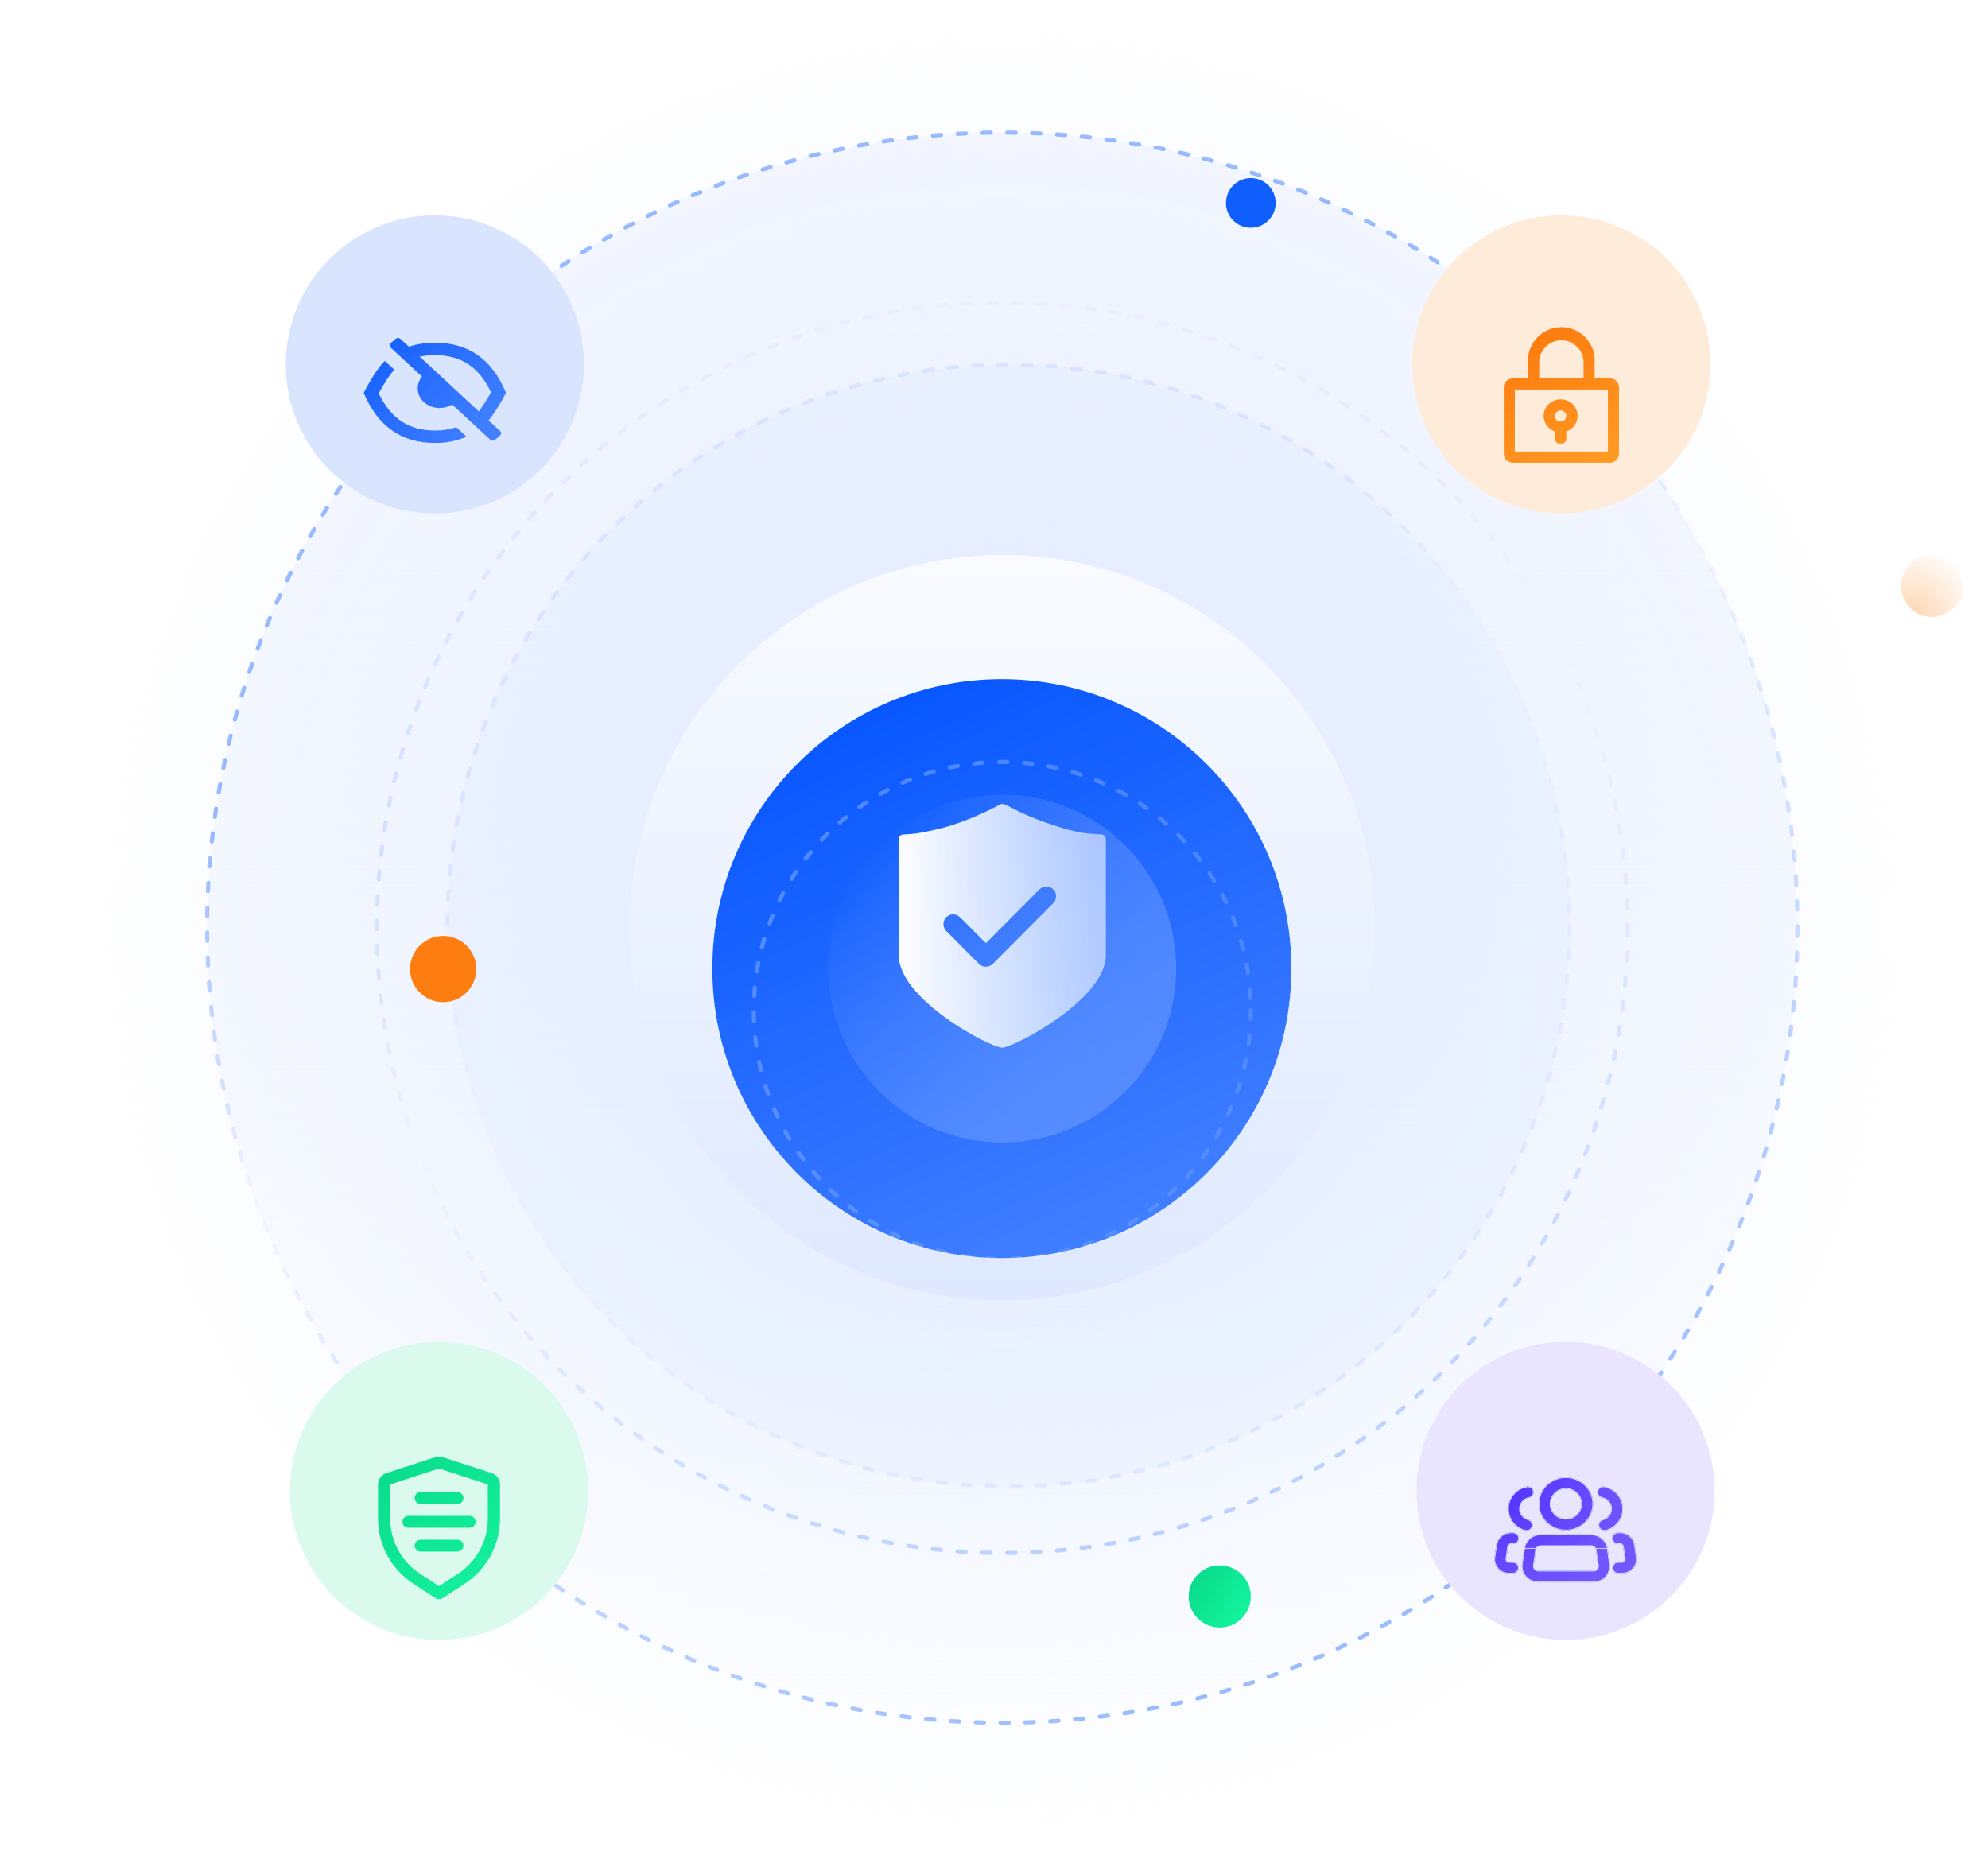 <svg width="480" height="448" viewBox="0 0 480 448" fill="none" xmlns="http://www.w3.org/2000/svg">
<circle opacity="0.4" cx="242" cy="224" r="151" stroke="url(#paint0_linear_1647_2515)" stroke-linecap="round" stroke-dasharray="2 4"/>
<circle cx="242" cy="224" r="192" fill="url(#paint1_linear_1647_2515)"/>
<circle cx="242" cy="224" r="219" fill="url(#paint2_radial_1647_2515)"/>
<circle cx="242" cy="224" r="90" fill="url(#paint3_linear_1647_2515)"/>
<g filter="url(#filter0_d_1647_2515)">
<circle cx="241.895" cy="223.895" r="69.895" fill="url(#paint4_linear_1647_2515)"/>
</g>
<g filter="url(#filter1_d_1647_2515)">
<circle cx="242" cy="224" r="60" stroke="url(#paint5_linear_1647_2515)" stroke-opacity="0.27" stroke-linecap="round" stroke-dasharray="2 4"/>
</g>
<g filter="url(#filter2_d_1647_2515)">
<circle cx="242" cy="224" r="42" fill="url(#paint6_linear_1647_2515)" fill-opacity="0.46"/>
</g>
<path d="M238.046 227.764C238.046 227.763 238.046 227.763 238.046 227.763L231.8 221.481C231.582 221.262 231.324 221.088 231.039 220.969C230.754 220.851 230.449 220.79 230.141 220.79C229.832 220.79 229.527 220.851 229.242 220.969C228.958 221.088 228.699 221.262 228.481 221.481C228.263 221.7 228.09 221.96 227.972 222.247C227.854 222.533 227.794 222.84 227.794 223.15C227.794 223.46 227.854 223.767 227.972 224.053C228.09 224.34 228.263 224.6 228.481 224.819L236.365 232.746C236.682 233.066 237.084 233.287 237.522 233.384C237.961 233.48 238.418 233.448 238.839 233.292C239.172 233.18 239.487 232.99 239.752 232.722L254.302 218.09C254.743 217.647 254.99 217.047 254.99 216.421C254.991 215.795 254.743 215.194 254.303 214.751C253.863 214.309 253.267 214.06 252.644 214.06C252.022 214.059 251.424 214.308 250.984 214.75L238.047 227.764C238.046 227.764 238.046 227.764 238.046 227.764ZM264.196 201.375L266.013 201.512C266.57 201.554 267 202.018 267 202.576V230.663C266.999 241.412 244.568 253 241.999 253C239.196 253 217 241.411 217 230.664V202.582C217 202.022 217.434 201.557 217.993 201.518L220.033 201.377C220.036 201.376 220.037 201.376 220.04 201.376C220.143 201.369 223.637 201.137 229.85 199.269C235.956 197.23 240.091 194.992 240.35 194.851C240.359 194.846 240.368 194.841 240.377 194.837L241.544 194.236C241.833 194.087 242.174 194.078 242.47 194.212L243.819 194.819C243.853 194.835 243.886 194.852 243.918 194.87C244.387 195.137 248.259 197.296 254.383 199.268C260.438 201.368 264.172 201.375 264.197 201.375H264.196Z" fill="url(#paint7_linear_1647_2515)"/>
<circle opacity="0.6" cx="243.5" cy="223.5" r="135.5" fill="#1863FF" fill-opacity="0.04" stroke="url(#paint8_linear_1647_2515)" stroke-opacity="0.14" stroke-linecap="round" stroke-dasharray="2 4"/>
<g filter="url(#filter3_d_1647_2515)">
<circle cx="83.5" cy="84.5" r="7.5" fill="url(#paint9_linear_1647_2515)"/>
<circle cx="83.5" cy="84.5" r="7.5" fill="#6D50FF"/>
</g>
<g filter="url(#filter4_d_1647_2515)">
<circle cx="107" cy="224" r="8" fill="#FD7D10"/>
</g>
<circle opacity="0.4" cx="242" cy="224" r="192" stroke="url(#paint10_linear_1647_2515)" stroke-linecap="round" stroke-dasharray="2 4"/>
<g filter="url(#filter5_d_1647_2515)">
<circle cx="302" cy="39" r="6" fill="#115EFF"/>
</g>
<circle cx="106" cy="360" r="36" fill="white"/>
<circle cx="106" cy="360" r="36" fill="#0ADE8C" fill-opacity="0.15"/>
<g filter="url(#filter6_d_1647_2515)">
<path d="M104.602 343.858C105.51 343.563 106.49 343.563 107.398 343.858L118.713 347.542C119.299 347.733 119.81 348.099 120.171 348.589C120.533 349.079 120.727 349.668 120.727 350.272V358.583C120.727 364.905 117.492 370.809 112.106 374.315L106.817 377.759C106.575 377.916 106.291 378 106 378C105.709 378 105.425 377.916 105.183 377.759L99.894 374.315C97.242 372.589 95.067 370.249 93.564 367.505C92.059 364.761 91.273 361.696 91.273 358.583V350.27C91.273 349.666 91.468 349.078 91.829 348.588C92.191 348.099 92.701 347.733 93.287 347.542L104.602 343.858ZM106.465 346.588C106.163 346.49 105.837 346.49 105.535 346.588L94.218 350.27V358.583C94.218 363.942 96.96 368.948 101.527 371.922L106 374.832L110.473 371.922C112.651 370.504 114.451 368.597 115.721 366.361C116.991 364.125 117.695 361.625 117.774 359.07L117.782 358.583V350.27L106.465 346.588ZM110.418 363.617C110.809 363.617 111.183 363.769 111.46 364.039C111.736 364.308 111.891 364.674 111.891 365.056C111.891 365.437 111.736 365.803 111.46 366.073C111.183 366.342 110.809 366.494 110.418 366.494H101.582C101.191 366.494 100.817 366.342 100.54 366.073C100.264 365.803 100.109 365.437 100.109 365.056C100.109 364.674 100.264 364.308 100.54 364.039C100.817 363.769 101.191 363.617 101.582 363.617H110.418ZM113.364 357.864C113.754 357.864 114.129 358.016 114.405 358.286C114.681 358.555 114.836 358.921 114.836 359.303C114.836 359.684 114.681 360.05 114.405 360.32C114.129 360.589 113.754 360.741 113.364 360.741H98.636C98.246 360.741 97.871 360.589 97.595 360.32C97.319 360.05 97.164 359.684 97.164 359.303C97.164 358.921 97.319 358.555 97.595 358.286C97.871 358.016 98.246 357.864 98.636 357.864H113.364ZM110.418 352.111C110.809 352.111 111.183 352.263 111.46 352.532C111.736 352.802 111.891 353.168 111.891 353.549C111.891 353.931 111.736 354.297 111.46 354.566C111.183 354.836 110.809 354.988 110.418 354.988H101.582C101.388 354.988 101.197 354.95 101.018 354.878C100.84 354.806 100.677 354.7 100.54 354.566C100.404 354.433 100.295 354.274 100.221 354.1C100.147 353.925 100.109 353.738 100.109 353.549C100.109 353.361 100.147 353.174 100.221 352.999C100.295 352.825 100.404 352.666 100.54 352.532C100.677 352.399 100.84 352.293 101.018 352.221C101.197 352.148 101.388 352.111 101.582 352.111H110.418Z" fill="url(#paint11_linear_1647_2515)"/>
</g>
<g filter="url(#filter7_d_1647_2515)">
<circle cx="294.5" cy="365.5" r="7.5" fill="url(#paint12_linear_1647_2515)"/>
</g>
<circle cx="466.5" cy="141.5" r="7.5" fill="url(#paint13_radial_1647_2515)" fill-opacity="0.3"/>
<circle cx="378" cy="360" r="36" fill="white"/>
<circle cx="378" cy="360" r="36" fill="#7256FF" fill-opacity="0.15"/>
<g filter="url(#filter8_d_1647_2515)">
<path fill-rule="evenodd" clip-rule="evenodd" d="M371.516 354.964C371.516 358.504 374.468 361.382 378.09 361.382C381.712 361.382 384.66 358.504 384.663 354.964C384.663 351.424 381.716 348.547 378.09 348.547C374.464 348.547 371.516 351.428 371.516 354.964ZM374.369 354.964C374.369 352.963 376.036 351.332 378.09 351.332C380.14 351.332 381.811 352.963 381.811 354.964C381.811 356.966 380.144 358.597 378.09 358.597C376.04 358.597 374.369 356.969 374.369 354.964ZM371.454 373.911H384.722C385.882 373.911 386.983 373.419 387.746 372.564C388.504 371.71 388.847 370.577 388.683 369.455L388.14 365.709C387.859 363.796 386.155 362.354 384.178 362.354H372.002C370.021 362.354 368.317 363.796 368.04 365.709L367.496 369.455C367.332 370.577 367.675 371.71 368.434 372.564C369.193 373.419 370.294 373.911 371.454 373.911ZM370.586 370.741C370.459 370.595 370.251 370.289 370.316 369.847L370.86 366.101C370.94 365.549 371.429 365.135 371.998 365.135H384.178C384.747 365.135 385.236 365.552 385.316 366.101L385.86 369.847C385.925 370.289 385.717 370.595 385.59 370.741C385.462 370.887 385.178 371.129 384.722 371.129H371.454C370.998 371.129 370.714 370.887 370.586 370.741ZM386.024 360.456C386.195 361.072 386.772 361.478 387.395 361.478C387.519 361.478 387.647 361.464 387.775 361.428C390.193 360.776 391.886 358.608 391.886 356.154C391.886 353.565 390 351.31 387.406 350.794C386.633 350.641 385.882 351.129 385.725 351.88C385.568 352.635 386.068 353.369 386.837 353.522C388.114 353.775 389.037 354.882 389.037 356.154C389.037 357.361 388.209 358.426 387.02 358.746C386.261 358.949 385.816 359.715 386.024 360.456ZM390.744 371.792H391.667C392.685 371.792 393.651 371.361 394.323 370.602C394.99 369.851 395.289 368.853 395.147 367.871L394.706 364.829C394.461 363.148 392.966 361.88 391.226 361.88H390.671C389.883 361.88 389.245 362.504 389.245 363.273C389.245 364.042 389.883 364.665 390.671 364.665H391.226C391.558 364.665 391.839 364.908 391.886 365.224L392.327 368.266C392.364 368.522 392.243 368.7 392.17 368.782C392.094 368.868 391.93 369.007 391.667 369.007H390.744C389.956 369.007 389.318 369.63 389.318 370.399C389.318 371.168 389.956 371.792 390.744 371.792ZM368.226 361.429C368.354 361.461 368.482 361.479 368.606 361.479C369.233 361.479 369.806 361.073 369.977 360.457C370.185 359.716 369.74 358.95 368.982 358.747C367.796 358.427 366.964 357.362 366.964 356.155C366.964 354.883 367.891 353.776 369.164 353.523C369.937 353.37 370.433 352.633 370.277 351.881C370.12 351.13 369.368 350.642 368.595 350.795C365.998 351.311 364.115 353.566 364.115 356.155C364.115 358.608 365.804 360.777 368.226 361.429ZM364.334 371.792H365.257C366.045 371.792 366.683 371.176 366.683 370.407C366.683 369.638 366.045 369.015 365.257 369.015H364.338C364.072 369.015 363.907 368.872 363.834 368.79C363.761 368.708 363.641 368.53 363.678 368.274L364.119 365.236C364.163 364.915 364.447 364.677 364.776 364.677H365.334C366.122 364.677 366.76 364.054 366.76 363.284C366.76 362.515 366.122 361.892 365.334 361.892H364.776C363.036 361.892 361.54 363.16 361.296 364.841L360.854 367.878C360.708 368.861 361.011 369.859 361.679 370.61C362.346 371.361 363.316 371.792 364.334 371.792Z" fill="url(#paint14_linear_1647_2515)"/>
<path fill-rule="evenodd" clip-rule="evenodd" d="M371.516 354.964C371.516 358.504 374.468 361.382 378.09 361.382C381.712 361.382 384.66 358.504 384.663 354.964C384.663 351.424 381.716 348.547 378.09 348.547C374.464 348.547 371.516 351.428 371.516 354.964ZM374.369 354.964C374.369 352.963 376.036 351.332 378.09 351.332C380.14 351.332 381.811 352.963 381.811 354.964C381.811 356.966 380.144 358.597 378.09 358.597C376.04 358.597 374.369 356.969 374.369 354.964ZM371.454 373.911H384.722C385.882 373.911 386.983 373.419 387.746 372.564C388.504 371.71 388.847 370.577 388.683 369.455L388.14 365.709C387.859 363.796 386.155 362.354 384.178 362.354H372.002C370.021 362.354 368.317 363.796 368.04 365.709L367.496 369.455C367.332 370.577 367.675 371.71 368.434 372.564C369.193 373.419 370.294 373.911 371.454 373.911ZM370.586 370.741C370.459 370.595 370.251 370.289 370.316 369.847L370.86 366.101C370.94 365.549 371.429 365.135 371.998 365.135H384.178C384.747 365.135 385.236 365.552 385.316 366.101L385.86 369.847C385.925 370.289 385.717 370.595 385.59 370.741C385.462 370.887 385.178 371.129 384.722 371.129H371.454C370.998 371.129 370.714 370.887 370.586 370.741ZM386.024 360.456C386.195 361.072 386.772 361.478 387.395 361.478C387.519 361.478 387.647 361.464 387.775 361.428C390.193 360.776 391.886 358.608 391.886 356.154C391.886 353.565 390 351.31 387.406 350.794C386.633 350.641 385.882 351.129 385.725 351.88C385.568 352.635 386.068 353.369 386.837 353.522C388.114 353.775 389.037 354.882 389.037 356.154C389.037 357.361 388.209 358.426 387.02 358.746C386.261 358.949 385.816 359.715 386.024 360.456ZM390.744 371.792H391.667C392.685 371.792 393.651 371.361 394.323 370.602C394.99 369.851 395.289 368.853 395.147 367.871L394.706 364.829C394.461 363.148 392.966 361.88 391.226 361.88H390.671C389.883 361.88 389.245 362.504 389.245 363.273C389.245 364.042 389.883 364.665 390.671 364.665H391.226C391.558 364.665 391.839 364.908 391.886 365.224L392.327 368.266C392.364 368.522 392.243 368.7 392.17 368.782C392.094 368.868 391.93 369.007 391.667 369.007H390.744C389.956 369.007 389.318 369.63 389.318 370.399C389.318 371.168 389.956 371.792 390.744 371.792ZM368.226 361.429C368.354 361.461 368.482 361.479 368.606 361.479C369.233 361.479 369.806 361.073 369.977 360.457C370.185 359.716 369.74 358.95 368.982 358.747C367.796 358.427 366.964 357.362 366.964 356.155C366.964 354.883 367.891 353.776 369.164 353.523C369.937 353.37 370.433 352.633 370.277 351.881C370.12 351.13 369.368 350.642 368.595 350.795C365.998 351.311 364.115 353.566 364.115 356.155C364.115 358.608 365.804 360.777 368.226 361.429ZM364.334 371.792H365.257C366.045 371.792 366.683 371.176 366.683 370.407C366.683 369.638 366.045 369.015 365.257 369.015H364.338C364.072 369.015 363.907 368.872 363.834 368.79C363.761 368.708 363.641 368.53 363.678 368.274L364.119 365.236C364.163 364.915 364.447 364.677 364.776 364.677H365.334C366.122 364.677 366.76 364.054 366.76 363.284C366.76 362.515 366.122 361.892 365.334 361.892H364.776C363.036 361.892 361.54 363.16 361.296 364.841L360.854 367.878C360.708 368.861 361.011 369.859 361.679 370.61C362.346 371.361 363.316 371.792 364.334 371.792Z" fill="url(#paint15_radial_1647_2515)"/>
<path d="M368.04 365.709L368.121 365.721C368.392 363.85 370.06 362.436 372.002 362.436H384.178C386.116 362.436 387.784 363.85 388.059 365.721L368.04 365.709ZM368.04 365.709L368.121 365.721L367.577 369.467L367.577 369.467C367.417 370.565 367.752 371.673 368.495 372.51C369.238 373.347 370.317 373.829 371.454 373.829H384.722C385.858 373.829 386.938 373.347 387.684 372.51C388.427 371.673 388.763 370.565 388.602 369.467L388.602 369.467L388.059 365.721L368.04 365.709ZM370.779 366.089L370.779 366.089L370.235 369.835C370.235 369.835 370.235 369.835 370.235 369.835C370.165 370.31 370.389 370.64 370.525 370.795C370.661 370.951 370.967 371.211 371.454 371.211H384.722C385.209 371.211 385.514 370.951 385.651 370.795C385.787 370.64 386.011 370.31 385.941 369.835C385.941 369.835 385.941 369.835 385.941 369.835L385.397 366.089L385.397 366.089C385.311 365.499 384.786 365.054 384.178 365.054H371.998C371.39 365.054 370.865 365.495 370.779 366.089ZM386.103 360.434L386.103 360.434C385.907 359.738 386.325 359.017 387.041 358.825L387.041 358.825C388.265 358.496 389.119 357.399 389.119 356.154C389.119 354.842 388.167 353.702 386.853 353.442C386.126 353.297 385.658 352.606 385.805 351.897C385.952 351.191 386.66 350.73 387.391 350.874C389.947 351.383 391.804 353.605 391.804 356.154C391.804 358.569 390.137 360.707 387.754 361.349L387.753 361.349C387.633 361.383 387.513 361.396 387.395 361.396C386.806 361.396 386.264 361.012 386.103 360.434ZM394.262 370.548L394.261 370.548C393.606 371.289 392.662 371.71 391.667 371.71H390.744C390 371.71 389.4 371.121 389.4 370.399C389.4 369.677 390 369.088 390.744 369.088H391.667C391.961 369.088 392.146 368.932 392.231 368.837L392.232 368.837C392.313 368.745 392.45 368.544 392.408 368.254L392.408 368.254L391.967 365.213L391.967 365.212C391.913 364.855 391.597 364.584 391.226 364.584H390.671C389.927 364.584 389.327 363.995 389.327 363.273C389.327 362.551 389.927 361.962 390.671 361.962H391.226C392.927 361.962 394.386 363.202 394.625 364.841L395.066 367.882C395.205 368.841 394.913 369.814 394.262 370.548ZM369.899 360.435L369.899 360.435C369.738 361.013 369.199 361.397 368.606 361.397C368.49 361.397 368.369 361.38 368.247 361.35C365.86 360.707 364.197 358.57 364.197 356.155C364.197 353.606 366.051 351.384 368.611 350.875C369.342 350.73 370.049 351.192 370.196 351.898C370.344 352.603 369.878 353.298 369.148 353.443L369.148 353.443C367.838 353.703 366.882 354.843 366.882 356.155C366.882 357.4 367.74 358.496 368.96 358.826L368.96 358.826C369.677 359.018 370.094 359.739 369.899 360.435ZM363.597 368.262L363.597 368.262C363.555 368.552 363.692 368.753 363.773 368.845C363.855 368.936 364.039 369.096 364.338 369.096H365.257C366.002 369.096 366.602 369.685 366.602 370.407C366.602 371.129 366.002 371.711 365.257 371.711H364.334C363.339 371.711 362.391 371.289 361.74 370.556C361.088 369.822 360.793 368.849 360.935 367.89L360.935 367.89L361.376 364.852C361.615 363.213 363.075 361.974 364.776 361.974H365.334C366.078 361.974 366.678 362.562 366.678 363.284C366.678 364.007 366.078 364.595 365.334 364.595H364.776C364.409 364.595 364.088 364.862 364.038 365.225C364.038 365.225 364.038 365.225 364.038 365.225L363.597 368.262ZM378.09 361.3C374.511 361.3 371.598 358.457 371.598 354.964C371.598 351.475 374.507 348.629 378.09 348.629C381.672 348.629 384.581 351.471 384.581 354.964C384.578 358.457 381.669 361.3 378.09 361.3ZM378.09 351.25C375.993 351.25 374.287 352.916 374.287 354.964C374.287 357.016 375.996 358.679 378.09 358.679C380.187 358.679 381.892 357.013 381.892 354.964C381.892 352.916 380.183 351.25 378.09 351.25Z" stroke="#EAE6FF" stroke-width="0.164"/>
</g>
<circle cx="105" cy="88" r="36" fill="white"/>
<circle cx="105" cy="88" r="36" fill="#0555FF" fill-opacity="0.15"/>
<g filter="url(#filter9_d_1647_2515)">
<path d="M115.619 92.649C116.704 91.178 117.684 89.641 118.551 88.049C115.671 81.903 111.277 79.062 105 79.062C103.766 79.053 102.535 79.177 101.331 79.431L115.619 92.648L115.619 92.649ZM98.723 77.017C100.742 76.363 102.866 76.04 105.001 76.062C113.133 76.062 118.86 80.104 122.182 88.186C120.604 91.112 119.201 93.325 117.974 94.825L120.762 97.404C120.837 97.472 120.896 97.554 120.936 97.644C120.976 97.735 120.996 97.832 120.995 97.93C120.994 98.028 120.971 98.124 120.929 98.214C120.887 98.303 120.825 98.383 120.749 98.45L119.546 99.513C119.388 99.65 119.18 99.725 118.965 99.723C118.749 99.721 118.543 99.641 118.389 99.5L109.169 90.973C108.271 91.535 107.216 91.834 106.137 91.831C103.219 91.831 100.852 89.707 100.852 87.086C100.853 86.057 101.222 85.058 101.901 84.249L94.312 77.23C94.238 77.162 94.178 77.08 94.138 76.989C94.099 76.899 94.079 76.802 94.08 76.704C94.081 76.606 94.104 76.51 94.146 76.42C94.188 76.331 94.25 76.25 94.326 76.184L95.529 75.121C95.687 74.983 95.895 74.908 96.11 74.91C96.326 74.912 96.532 74.992 96.686 75.133L98.723 77.017ZM91.445 88.29C94.38 94.432 98.778 97.272 104.999 97.272C106.761 97.295 108.514 97.025 110.176 96.475L112.65 98.772C110.25 99.8 107.636 100.312 104.999 100.272C96.935 100.272 91.209 96.243 87.818 88.184C89.833 84.324 91.534 81.749 92.922 80.459L95.236 82.609C94.298 83.512 92.999 85.432 91.443 88.289L91.445 88.29Z" fill="url(#paint16_linear_1647_2515)"/>
</g>
<circle cx="377" cy="88" r="36" fill="white"/>
<circle cx="377" cy="88" r="36" fill="#FC790D" fill-opacity="0.15"/>
<g filter="url(#filter10_d_1647_2515)">
<path fill-rule="evenodd" clip-rule="evenodd" d="M382.013 77.449C382.267 78.125 382.383 78.846 382.351 79.569V83.204H371.649V79.569C371.617 78.846 371.733 78.125 371.987 77.449C372.242 76.772 372.631 76.154 373.131 75.632C373.631 75.109 374.232 74.694 374.897 74.41C375.562 74.126 376.277 73.98 377 73.98C377.723 73.98 378.438 74.126 379.103 74.41C379.768 74.694 380.369 75.109 380.869 75.632C381.369 76.154 381.758 76.772 382.013 77.449ZM365.759 100.855V85.882H388.231V100.855H365.759ZM369.369 76.279C369.01 77.336 368.874 78.456 368.971 79.569V83.204H365.225C364.66 83.206 364.119 83.432 363.719 83.832C363.319 84.232 363.094 84.773 363.091 85.338V101.399C363.091 101.966 363.315 102.51 363.715 102.912C364.115 103.314 364.658 103.541 365.225 103.544H388.765C389.324 103.541 389.86 103.321 390.261 102.931C390.661 102.54 390.893 102.008 390.909 101.449V85.338C390.904 84.772 390.676 84.231 390.275 83.831C389.873 83.432 389.331 83.206 388.765 83.204H385.019V79.569C385.116 78.456 384.98 77.336 384.621 76.279C384.261 75.222 383.686 74.251 382.932 73.428C382.177 72.605 381.26 71.948 380.238 71.498C379.216 71.049 378.111 70.816 376.995 70.816C375.878 70.816 374.774 71.049 373.752 71.498C372.73 71.948 371.813 72.605 371.058 73.428C370.304 74.251 369.729 75.222 369.369 76.279ZM373.285 94.272C373.776 95.086 374.545 95.704 375.458 96.018V97.848C375.458 98.132 375.574 98.404 375.779 98.604C375.985 98.805 376.264 98.918 376.555 98.918H377.098C377.388 98.915 377.664 98.801 377.868 98.601C378.071 98.4 378.185 98.13 378.185 97.848V96.018C379.098 95.704 379.868 95.086 380.358 94.272C380.848 93.458 381.028 92.501 380.864 91.571C380.701 90.641 380.206 89.797 379.466 89.188C378.726 88.58 377.789 88.246 376.822 88.246C375.854 88.246 374.917 88.58 374.177 89.188C373.438 89.797 372.942 90.641 372.779 91.571C372.616 92.501 372.795 93.458 373.285 94.272ZM377.583 93.371C377.358 93.519 377.093 93.598 376.822 93.598V93.628C376.643 93.631 376.465 93.598 376.299 93.533C376.133 93.468 375.982 93.371 375.855 93.248C375.728 93.125 375.627 92.978 375.559 92.817C375.491 92.656 375.457 92.483 375.458 92.308C375.45 92.043 375.523 91.782 375.668 91.559C375.812 91.335 376.022 91.158 376.271 91.051C376.519 90.944 376.794 90.912 377.062 90.959C377.329 91.006 377.576 91.129 377.77 91.313C377.965 91.498 378.099 91.734 378.155 91.994C378.211 92.253 378.187 92.522 378.085 92.767C377.983 93.013 377.808 93.223 377.583 93.371Z" fill="url(#paint17_radial_1647_2515)"/>
</g>
<defs>
<filter id="filter0_d_1647_2515" x="152" y="144" width="179.79" height="179.789" filterUnits="userSpaceOnUse" color-interpolation-filters="sRGB">
<feFlood flood-opacity="0" result="BackgroundImageFix"/>
<feColorMatrix in="SourceAlpha" type="matrix" values="0 0 0 0 0 0 0 0 0 0 0 0 0 0 0 0 0 0 127 0" result="hardAlpha"/>
<feOffset dy="10"/>
<feGaussianBlur stdDeviation="10"/>
<feComposite in2="hardAlpha" operator="out"/>
<feColorMatrix type="matrix" values="0 0 0 0 0.165 0 0 0 0 0.435 0 0 0 0 1 0 0 0 0.15 0"/>
<feBlend mode="normal" in2="BackgroundImageFix" result="effect1_dropShadow_1647_2515"/>
<feBlend mode="normal" in="SourceGraphic" in2="effect1_dropShadow_1647_2515" result="shape"/>
</filter>
<filter id="filter1_d_1647_2515" x="141.5" y="143.5" width="201" height="201" filterUnits="userSpaceOnUse" color-interpolation-filters="sRGB">
<feFlood flood-opacity="0" result="BackgroundImageFix"/>
<feColorMatrix in="SourceAlpha" type="matrix" values="0 0 0 0 0 0 0 0 0 0 0 0 0 0 0 0 0 0 127 0" result="hardAlpha"/>
<feMorphology radius="20" operator="erode" in="SourceAlpha" result="effect1_dropShadow_1647_2515"/>
<feOffset dy="20"/>
<feGaussianBlur stdDeviation="30"/>
<feColorMatrix type="matrix" values="0 0 0 0 0.02 0 0 0 0 0.333 0 0 0 0 1 0 0 0 0.05 0"/>
<feBlend mode="normal" in2="BackgroundImageFix" result="effect1_dropShadow_1647_2515"/>
<feBlend mode="normal" in="SourceGraphic" in2="effect1_dropShadow_1647_2515" result="shape"/>
</filter>
<filter id="filter2_d_1647_2515" x="186.812" y="178.703" width="110.376" height="110.376" filterUnits="userSpaceOnUse" color-interpolation-filters="sRGB">
<feFlood flood-opacity="0" result="BackgroundImageFix"/>
<feColorMatrix in="SourceAlpha" type="matrix" values="0 0 0 0 0 0 0 0 0 0 0 0 0 0 0 0 0 0 127 0" result="hardAlpha"/>
<feOffset dy="9.891"/>
<feGaussianBlur stdDeviation="6.594"/>
<feColorMatrix type="matrix" values="0 0 0 0 0.18 0 0 0 0 0.843 0 0 0 0 0.302 0 0 0 0.1 0"/>
<feBlend mode="normal" in2="BackgroundImageFix" result="effect1_dropShadow_1647_2515"/>
<feBlend mode="normal" in="SourceGraphic" in2="effect1_dropShadow_1647_2515" result="shape"/>
</filter>
<filter id="filter3_d_1647_2515" x="66" y="77" width="35" height="35" filterUnits="userSpaceOnUse" color-interpolation-filters="sRGB">
<feFlood flood-opacity="0" result="BackgroundImageFix"/>
<feColorMatrix in="SourceAlpha" type="matrix" values="0 0 0 0 0 0 0 0 0 0 0 0 0 0 0 0 0 0 127 0" result="hardAlpha"/>
<feOffset dy="10"/>
<feGaussianBlur stdDeviation="5"/>
<feColorMatrix type="matrix" values="0 0 0 0 0.396 0 0 0 0 0.278 0 0 0 0 1 0 0 0 0.1 0"/>
<feBlend mode="normal" in2="BackgroundImageFix" result="effect1_dropShadow_1647_2515"/>
<feBlend mode="normal" in="SourceGraphic" in2="effect1_dropShadow_1647_2515" result="shape"/>
</filter>
<filter id="filter4_d_1647_2515" x="89" y="216" width="36" height="36" filterUnits="userSpaceOnUse" color-interpolation-filters="sRGB">
<feFlood flood-opacity="0" result="BackgroundImageFix"/>
<feColorMatrix in="SourceAlpha" type="matrix" values="0 0 0 0 0 0 0 0 0 0 0 0 0 0 0 0 0 0 127 0" result="hardAlpha"/>
<feOffset dy="10"/>
<feGaussianBlur stdDeviation="5"/>
<feComposite in2="hardAlpha" operator="out"/>
<feColorMatrix type="matrix" values="0 0 0 0 1 0 0 0 0 0.659 0 0 0 0 0.259 0 0 0 0.1 0"/>
<feBlend mode="normal" in2="BackgroundImageFix" result="effect1_dropShadow_1647_2515"/>
<feBlend mode="normal" in="SourceGraphic" in2="effect1_dropShadow_1647_2515" result="shape"/>
</filter>
<filter id="filter5_d_1647_2515" x="286" y="33" width="32" height="32" filterUnits="userSpaceOnUse" color-interpolation-filters="sRGB">
<feFlood flood-opacity="0" result="BackgroundImageFix"/>
<feColorMatrix in="SourceAlpha" type="matrix" values="0 0 0 0 0 0 0 0 0 0 0 0 0 0 0 0 0 0 127 0" result="hardAlpha"/>
<feOffset dy="10"/>
<feGaussianBlur stdDeviation="5"/>
<feComposite in2="hardAlpha" operator="out"/>
<feColorMatrix type="matrix" values="0 0 0 0 0.165 0 0 0 0 0.435 0 0 0 0 1 0 0 0 0.1 0"/>
<feBlend mode="normal" in2="BackgroundImageFix" result="effect1_dropShadow_1647_2515"/>
<feBlend mode="normal" in="SourceGraphic" in2="effect1_dropShadow_1647_2515" result="shape"/>
</filter>
<filter id="filter6_d_1647_2515" x="83.091" y="343.637" width="45.818" height="50.727" filterUnits="userSpaceOnUse" color-interpolation-filters="sRGB">
<feFlood flood-opacity="0" result="BackgroundImageFix"/>
<feColorMatrix in="SourceAlpha" type="matrix" values="0 0 0 0 0 0 0 0 0 0 0 0 0 0 0 0 0 0 127 0" result="hardAlpha"/>
<feOffset dy="8.182"/>
<feGaussianBlur stdDeviation="4.091"/>
<feComposite in2="hardAlpha" operator="out"/>
<feColorMatrix type="matrix" values="0 0 0 0 0.059 0 0 0 0 0.91 0 0 0 0 0.584 0 0 0 0.1 0"/>
<feBlend mode="normal" in2="BackgroundImageFix" result="effect1_dropShadow_1647_2515"/>
<feBlend mode="normal" in="SourceGraphic" in2="effect1_dropShadow_1647_2515" result="shape"/>
</filter>
<filter id="filter7_d_1647_2515" x="277" y="358" width="35" height="45" filterUnits="userSpaceOnUse" color-interpolation-filters="sRGB">
<feFlood flood-opacity="0" result="BackgroundImageFix"/>
<feColorMatrix in="SourceAlpha" type="matrix" values="0 0 0 0 0 0 0 0 0 0 0 0 0 0 0 0 0 0 127 0" result="hardAlpha"/>
<feMorphology radius="10" operator="erode" in="SourceAlpha" result="effect1_dropShadow_1647_2515"/>
<feOffset dy="20"/>
<feGaussianBlur stdDeviation="10"/>
<feColorMatrix type="matrix" values="0 0 0 0 0.035 0 0 0 0 0.867 0 0 0 0 0.545 0 0 0 0.2 0"/>
<feBlend mode="normal" in2="BackgroundImageFix" result="effect1_dropShadow_1647_2515"/>
<feBlend mode="normal" in="SourceGraphic" in2="effect1_dropShadow_1647_2515" result="shape"/>
</filter>
<filter id="filter8_d_1647_2515" x="352.636" y="348.547" width="50.727" height="41.727" filterUnits="userSpaceOnUse" color-interpolation-filters="sRGB">
<feFlood flood-opacity="0" result="BackgroundImageFix"/>
<feColorMatrix in="SourceAlpha" type="matrix" values="0 0 0 0 0 0 0 0 0 0 0 0 0 0 0 0 0 0 127 0" result="hardAlpha"/>
<feOffset dy="8.182"/>
<feGaussianBlur stdDeviation="4.091"/>
<feColorMatrix type="matrix" values="0 0 0 0 0.365 0 0 0 0 0.239 0 0 0 0 1 0 0 0 0.1 0"/>
<feBlend mode="normal" in2="BackgroundImageFix" result="effect1_dropShadow_1647_2515"/>
<feBlend mode="normal" in="SourceGraphic" in2="effect1_dropShadow_1647_2515" result="shape"/>
</filter>
<filter id="filter9_d_1647_2515" x="81.124" y="74.91" width="47.752" height="38.752" filterUnits="userSpaceOnUse" color-interpolation-filters="sRGB">
<feFlood flood-opacity="0" result="BackgroundImageFix"/>
<feColorMatrix in="SourceAlpha" type="matrix" values="0 0 0 0 0 0 0 0 0 0 0 0 0 0 0 0 0 0 127 0" result="hardAlpha"/>
<feOffset dy="6.694"/>
<feGaussianBlur stdDeviation="3.347"/>
<feComposite in2="hardAlpha" operator="out"/>
<feColorMatrix type="matrix" values="0 0 0 0 0.067 0 0 0 0 0.369 0 0 0 0 1 0 0 0 0.1 0"/>
<feBlend mode="normal" in2="BackgroundImageFix" result="effect1_dropShadow_1647_2515"/>
<feBlend mode="normal" in="SourceGraphic" in2="effect1_dropShadow_1647_2515" result="shape"/>
</filter>
<filter id="filter10_d_1647_2515" x="354.909" y="70.816" width="44.182" height="49.09" filterUnits="userSpaceOnUse" color-interpolation-filters="sRGB">
<feFlood flood-opacity="0" result="BackgroundImageFix"/>
<feColorMatrix in="SourceAlpha" type="matrix" values="0 0 0 0 0 0 0 0 0 0 0 0 0 0 0 0 0 0 127 0" result="hardAlpha"/>
<feOffset dy="8.182"/>
<feGaussianBlur stdDeviation="4.091"/>
<feComposite in2="hardAlpha" operator="out"/>
<feColorMatrix type="matrix" values="0 0 0 0 0.992 0 0 0 0 0.49 0 0 0 0 0.063 0 0 0 0.1 0"/>
<feBlend mode="normal" in2="BackgroundImageFix" result="effect1_dropShadow_1647_2515"/>
<feBlend mode="normal" in="SourceGraphic" in2="effect1_dropShadow_1647_2515" result="shape"/>
</filter>
<linearGradient id="paint0_linear_1647_2515" x1="157.063" y1="90.302" x2="287.221" y2="362.81" gradientUnits="userSpaceOnUse">
<stop stop-color="#0A59FF"/>
<stop offset="0.255" stop-color="#0A59FF"/>
<stop offset="0.479" stop-color="#0B59FF" stop-opacity="0.05"/>
<stop offset="1" stop-color="#0C5AFF"/>
</linearGradient>
<linearGradient id="paint1_linear_1647_2515" x1="242" y1="32" x2="242" y2="416" gradientUnits="userSpaceOnUse">
<stop stop-color="#F4F7FF"/>
<stop offset="1" stop-color="#E6EEFF" stop-opacity="0"/>
</linearGradient>
<radialGradient id="paint2_radial_1647_2515" cx="0" cy="0" r="1" gradientUnits="userSpaceOnUse" gradientTransform="translate(242 224) rotate(90) scale(219)">
<stop stop-color="#E6EEFF"/>
<stop offset="1" stop-color="#E6EEFF" stop-opacity="0"/>
</radialGradient>
<linearGradient id="paint3_linear_1647_2515" x1="242" y1="134" x2="242" y2="314" gradientUnits="userSpaceOnUse">
<stop stop-color="white"/>
<stop offset="1" stop-color="#E3ECFF"/>
</linearGradient>
<linearGradient id="paint4_linear_1647_2515" x1="208.827" y1="154" x2="269.134" y2="291.064" gradientUnits="userSpaceOnUse">
<stop stop-color="#0555FF"/>
<stop offset="1" stop-color="#4380FF"/>
</linearGradient>
<linearGradient id="paint5_linear_1647_2515" x1="203.702" y1="176.766" x2="284.128" y2="266.128" gradientUnits="userSpaceOnUse">
<stop stop-color="white"/>
<stop offset="1" stop-color="white" stop-opacity="0.47"/>
</linearGradient>
<linearGradient id="paint6_linear_1647_2515" x1="212.833" y1="189.881" x2="280.228" y2="238.093" gradientUnits="userSpaceOnUse">
<stop stop-color="#D0E0FF" stop-opacity="0"/>
<stop offset="1" stop-color="#7DA7FF"/>
</linearGradient>
<linearGradient id="paint7_linear_1647_2515" x1="219.778" y1="223.5" x2="264.222" y2="223.5" gradientUnits="userSpaceOnUse">
<stop stop-color="white"/>
<stop offset="1" stop-color="white" stop-opacity="0.6"/>
</linearGradient>
<linearGradient id="paint8_linear_1647_2515" x1="167.281" y1="103.526" x2="284.079" y2="348.061" gradientUnits="userSpaceOnUse">
<stop stop-color="#0A59FF"/>
<stop offset="0.255" stop-color="#0A59FF"/>
<stop offset="0.479" stop-color="#0B59FF" stop-opacity="0.05"/>
<stop offset="1" stop-color="#0C5AFF"/>
</linearGradient>
<linearGradient id="paint9_linear_1647_2515" x1="72.72" y1="77" x2="85.842" y2="94.599" gradientUnits="userSpaceOnUse">
<stop stop-color="#00F395"/>
<stop offset="1" stop-color="#09DD8B"/>
</linearGradient>
<linearGradient id="paint10_linear_1647_2515" x1="134" y1="54" x2="299.5" y2="400.5" gradientUnits="userSpaceOnUse">
<stop stop-color="#0A59FF"/>
<stop offset="0.255" stop-color="#0A59FF"/>
<stop offset="0.479" stop-color="#0B59FF" stop-opacity="0.05"/>
<stop offset="1" stop-color="#0C5AFF"/>
</linearGradient>
<linearGradient id="paint11_linear_1647_2515" x1="99.032" y1="343.637" x2="123.78" y2="372.428" gradientUnits="userSpaceOnUse">
<stop stop-color="#0ADE8C"/>
<stop offset="1" stop-color="#14F29D"/>
</linearGradient>
<linearGradient id="paint12_linear_1647_2515" x1="287.425" y1="358.375" x2="303.044" y2="368.591" gradientUnits="userSpaceOnUse">
<stop stop-color="#07D988"/>
<stop offset="1" stop-color="#15F59F"/>
</linearGradient>
<radialGradient id="paint13_radial_1647_2515" cx="0" cy="0" r="1" gradientUnits="userSpaceOnUse" gradientTransform="translate(462.437 147.438) rotate(-43.409) scale(15.916 17.578)">
<stop stop-color="#FD8011"/>
<stop offset="1" stop-color="#FD7F11" stop-opacity="0"/>
</radialGradient>
<linearGradient id="paint14_linear_1647_2515" x1="353.304" y1="348.547" x2="372.863" y2="384.086" gradientUnits="userSpaceOnUse">
<stop stop-color="#00F395"/>
<stop offset="1" stop-color="#09DD8B"/>
</linearGradient>
<radialGradient id="paint15_radial_1647_2515" cx="0" cy="0" r="1" gradientUnits="userSpaceOnUse" gradientTransform="translate(363.773 350.661) rotate(49.323) scale(29.064 35.078)">
<stop stop-color="#5432FF"/>
<stop offset="1" stop-color="#7256FF"/>
</radialGradient>
<linearGradient id="paint16_linear_1647_2515" x1="87.818" y1="74.91" x2="116.106" y2="100.524" gradientUnits="userSpaceOnUse">
<stop stop-color="#115EFF"/>
<stop offset="1" stop-color="#4280FF"/>
</linearGradient>
<radialGradient id="paint17_radial_1647_2515" cx="0" cy="0" r="1" gradientUnits="userSpaceOnUse" gradientTransform="translate(367.968 70.816) rotate(60.714) scale(37.625 165.717)">
<stop stop-color="#FC790D"/>
<stop offset="1" stop-color="#FF9A23"/>
</radialGradient>
</defs>
</svg>
